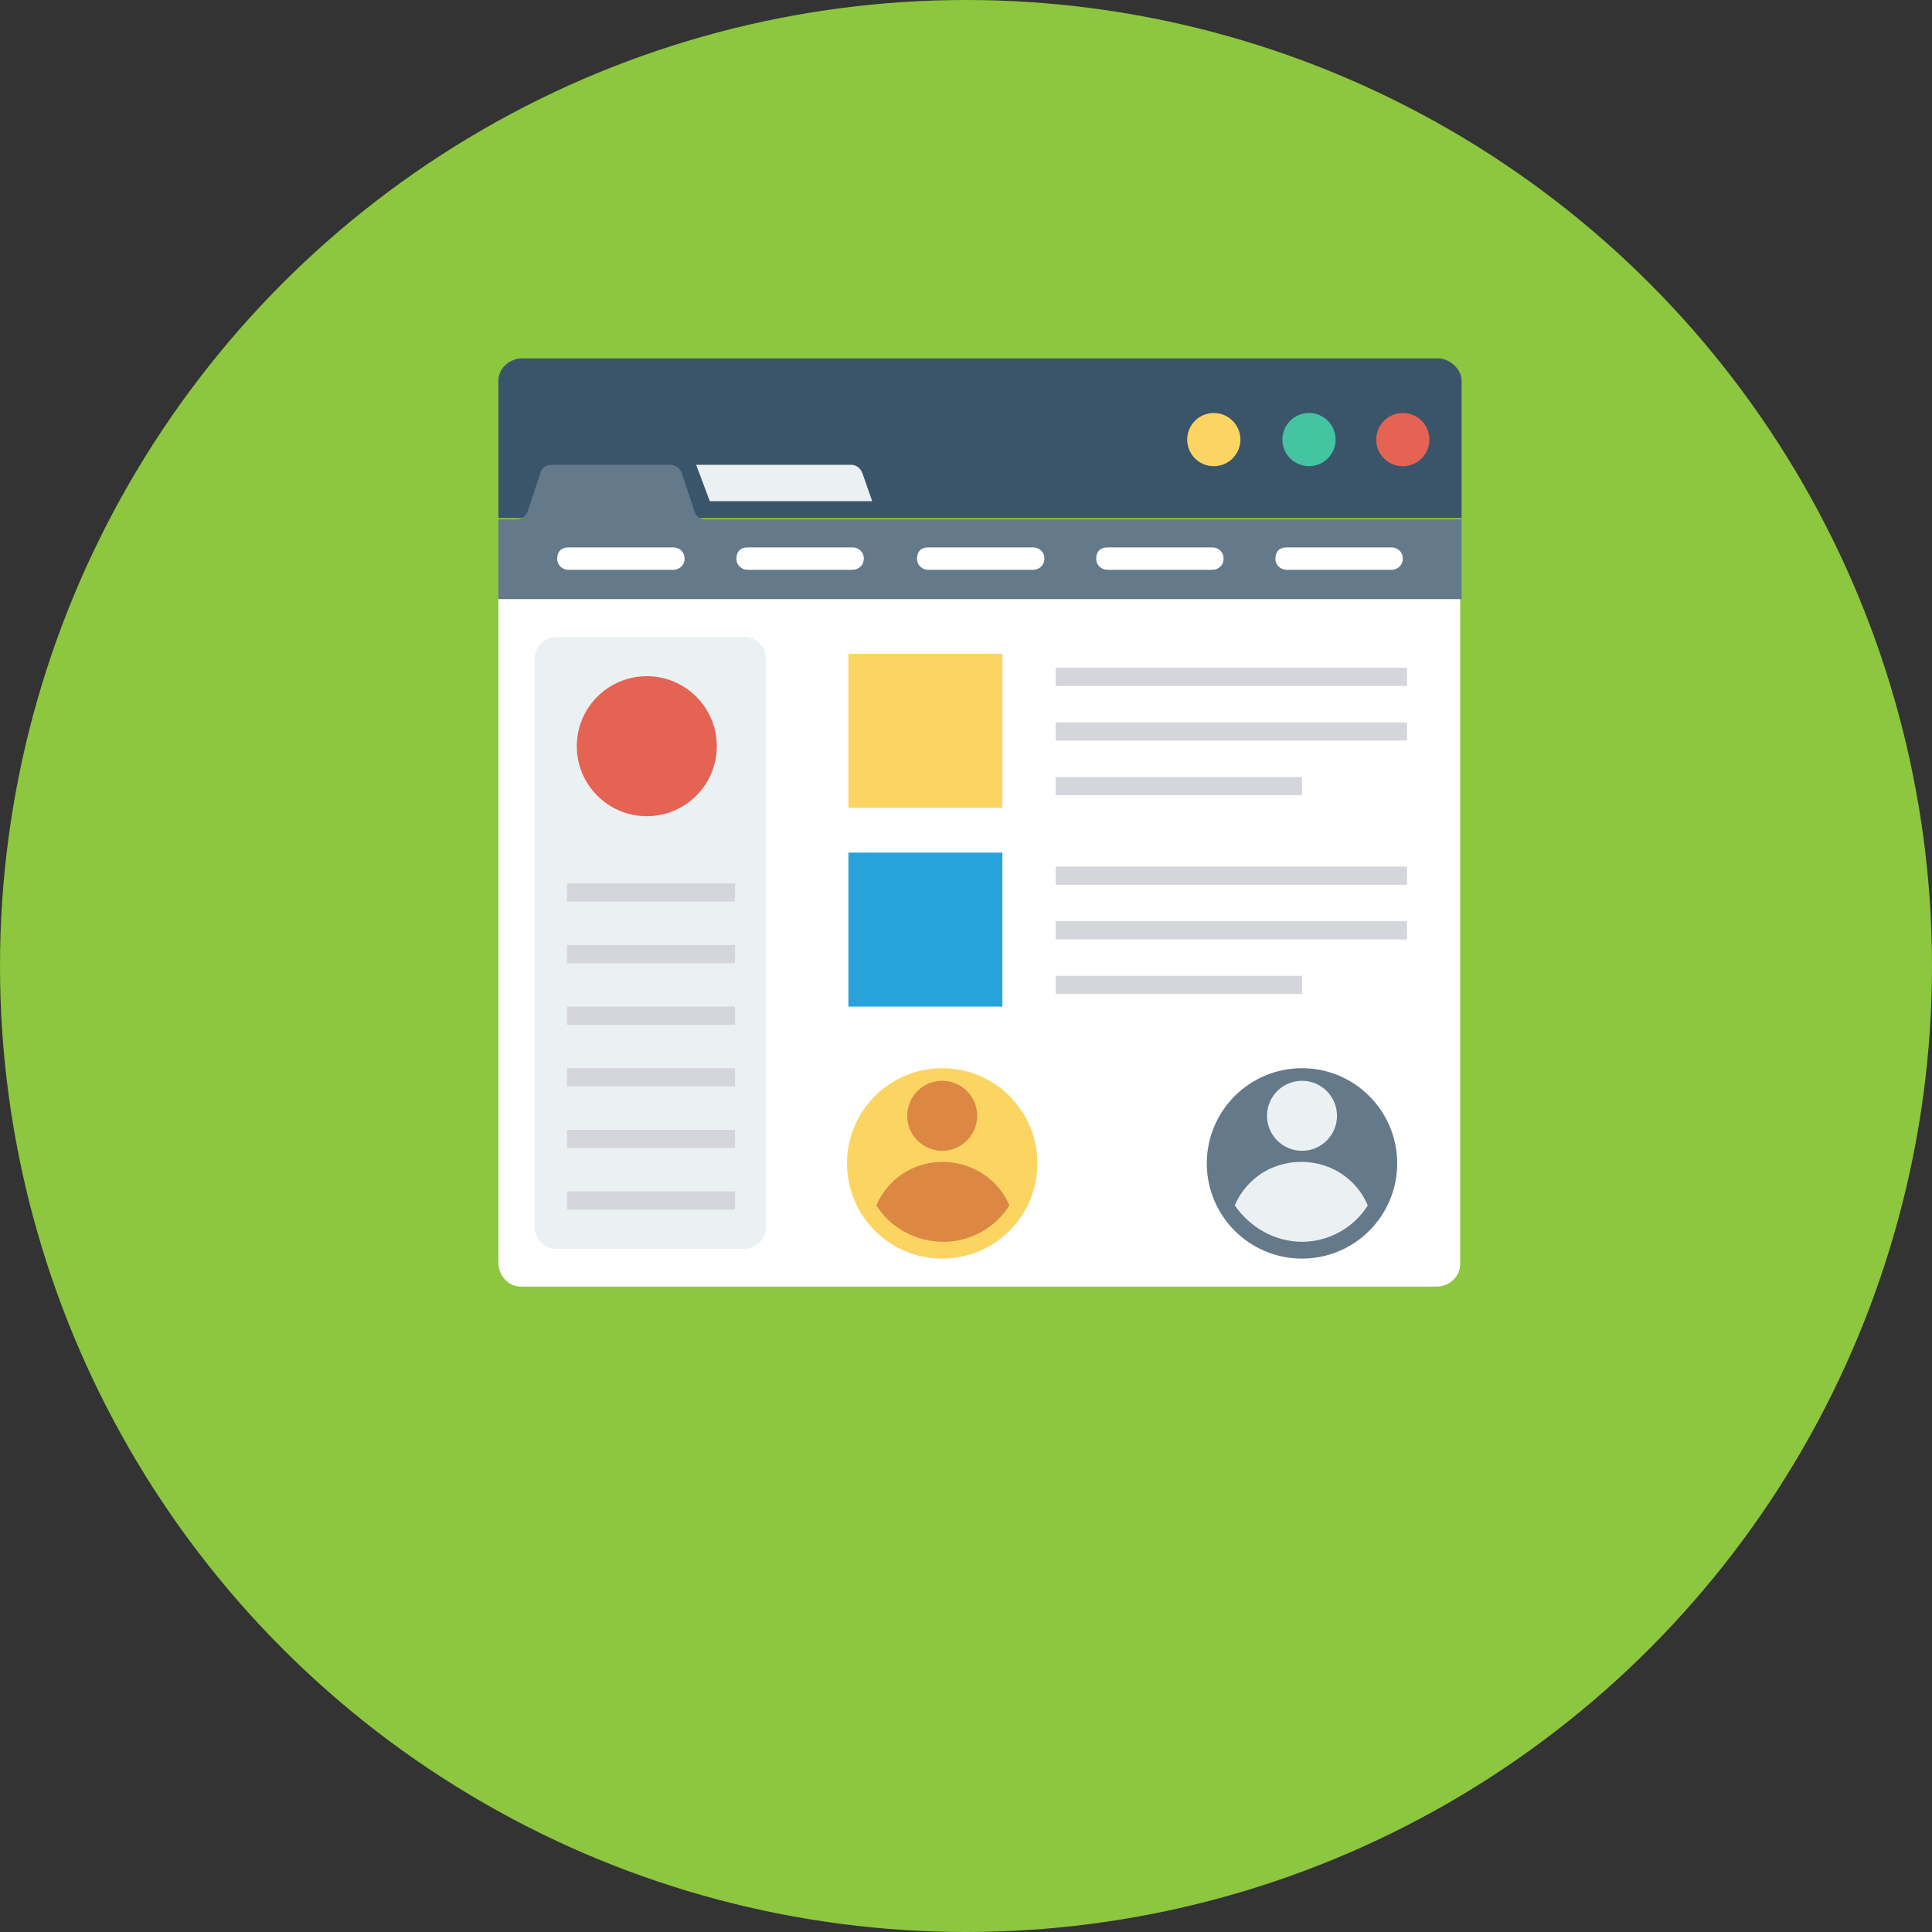 <?xml version="1.0" encoding="utf-8"?>
<!-- Generator: Adobe Illustrator 22.0.1, SVG Export Plug-In . SVG Version: 6.00 Build 0)  -->
<svg version="1.1" id="Layer_1" xmlns="http://www.w3.org/2000/svg" xmlns:xlink="http://www.w3.org/1999/xlink" x="0px" y="0px"
	 viewBox="0 0 138 138" style="enable-background:new 0 0 138 138;" xml:space="preserve">
<rect x="0" y="0" width="138" height="138" fill="#333333" stroke="none"/>
<style type="text/css">
	.st0{fill:#8DC63F;}
	.st1{fill:#3A556A;}
	.st2{fill:#FCD462;}
	.st3{fill:#44C4A1;}
	.st4{fill:#E56353;}
	.st5{fill:#EBF0F3;}
	.st6{fill:#64798A;}
	.st7{fill:#FFFFFF;}
	.st8{fill:#D5D6DB;}
	.st9{fill:#27A2DB;}
	.st10{fill:#DC8744;}
</style>
<title>home-design</title>
<g id="Layer_2_1_">
	<g id="copy">
		<circle class="st0" cx="69" cy="69" r="69"/>
		<path class="st1" d="M102.7,25.6H37.3c-0.9,0-1.7,0.7-1.7,1.6c0,0,0,0,0,0v9.8h68.8v-9.8C104.4,26.4,103.6,25.6,102.7,25.6
			C102.7,25.6,102.7,25.6,102.7,25.6z"/>
		<circle class="st2" cx="86.7" cy="31.4" r="1.9"/>
		<circle class="st3" cx="93.5" cy="31.4" r="1.9"/>
		<circle class="st4" cx="100.2" cy="31.4" r="1.9"/>
		<path class="st5" d="M50.7,35.8h11.6l-0.7-2c-0.1-0.3-0.4-0.6-0.8-0.6H49.7c0,0,0.1,0.1,0.1,0.2L50.7,35.8z"/>
		<path class="st6" d="M104.4,37.1h-54c-0.4,0-0.7-0.2-0.8-0.6l-0.9-2.7c-0.1-0.3-0.4-0.6-0.8-0.6h-8.5c-0.4,0-0.7,0.2-0.8,0.6
			l-0.9,2.7c-0.1,0.3-0.4,0.6-0.8,0.6h-1.3v5.7h68.8L104.4,37.1z"/>
		<path class="st7" d="M35.6,90.2c0,0.9,0.7,1.7,1.6,1.7c0,0,0,0,0,0h65.4c0.9,0,1.7-0.7,1.7-1.6c0,0,0,0,0,0V42.8H35.6L35.6,90.2
			L35.6,90.2z"/>
		<path class="st7" d="M48.1,40.7h-7.5c-0.4,0-0.8-0.3-0.8-0.8s0.3-0.8,0.8-0.8h7.5c0.4,0,0.8,0.3,0.8,0.8S48.5,40.7,48.1,40.7z"/>
		<path class="st7" d="M60.9,40.7h-7.5c-0.4,0-0.8-0.3-0.8-0.8s0.3-0.8,0.8-0.8h7.5c0.4,0,0.8,0.3,0.8,0.8S61.3,40.7,60.9,40.7z"/>
		<path class="st7" d="M73.8,40.7h-7.5c-0.4,0-0.8-0.3-0.8-0.8s0.3-0.8,0.8-0.8h7.5c0.4,0,0.8,0.3,0.8,0.8S74.2,40.7,73.8,40.7z"/>
		<path class="st7" d="M86.6,40.7h-7.5c-0.4,0-0.8-0.3-0.8-0.8s0.3-0.8,0.8-0.8h7.5c0.4,0,0.8,0.3,0.8,0.8S87,40.7,86.6,40.7z"/>
		<path class="st7" d="M99.4,40.7h-7.5c-0.4,0-0.8-0.3-0.8-0.8s0.3-0.8,0.8-0.8h7.5c0.4,0,0.8,0.3,0.8,0.8S99.8,40.7,99.4,40.7z"/>
		<path class="st5" d="M53.2,45.5H39.7c-0.8,0-1.5,0.7-1.5,1.5c0,0,0,0,0,0v40.7c0,0.8,0.7,1.5,1.5,1.5c0,0,0,0,0,0h13.5
			c0.8,0,1.5-0.7,1.5-1.5c0,0,0,0,0,0V47C54.7,46.2,54,45.5,53.2,45.5C53.2,45.5,53.2,45.4,53.2,45.5z"/>
		<circle class="st4" cx="46.2" cy="53.3" r="5"/>
		<rect x="40.5" y="63.1" class="st8" width="12" height="1.3"/>
		<rect x="40.5" y="67.5" class="st8" width="12" height="1.3"/>
		<rect x="40.5" y="71.9" class="st8" width="12" height="1.3"/>
		<rect x="40.5" y="76.3" class="st8" width="12" height="1.3"/>
		<rect x="40.5" y="80.7" class="st8" width="12" height="1.3"/>
		<rect x="40.5" y="85.1" class="st8" width="12" height="1.3"/>
		<rect x="60.6" y="46.7" class="st2" width="11" height="11"/>
		<rect x="60.6" y="60.9" class="st9" width="11" height="11"/>
		<circle class="st6" cx="93" cy="83.1" r="6.8"/>
		<circle class="st5" cx="93" cy="79.7" r="2.5"/>
		<path class="st5" d="M93,88.7c1.9,0,3.7-1,4.7-2.6c-1.1-2.6-4.1-3.8-6.8-2.7c-1.2,0.5-2.2,1.5-2.7,2.7
			C89.3,87.7,91.1,88.7,93,88.7z"/>
		<circle class="st2" cx="67.3" cy="83.1" r="6.8"/>
		<circle class="st10" cx="67.3" cy="79.7" r="2.5"/>
		<path class="st10" d="M67.4,88.7c1.9,0,3.7-1,4.7-2.6c-1.1-2.6-4.2-3.8-6.8-2.7c-1.2,0.5-2.2,1.5-2.7,2.7
			C63.6,87.7,65.4,88.7,67.4,88.7z"/>
		<rect x="75.4" y="47.7" class="st8" width="25.1" height="1.3"/>
		<rect x="75.4" y="51.6" class="st8" width="25.1" height="1.3"/>
		<rect x="75.4" y="55.5" class="st8" width="17.6" height="1.3"/>
		<rect x="75.4" y="61.9" class="st8" width="25.1" height="1.3"/>
		<rect x="75.4" y="65.8" class="st8" width="25.1" height="1.3"/>
		<rect x="75.4" y="69.7" class="st8" width="17.6" height="1.3"/>
	</g>
</g>
</svg>
